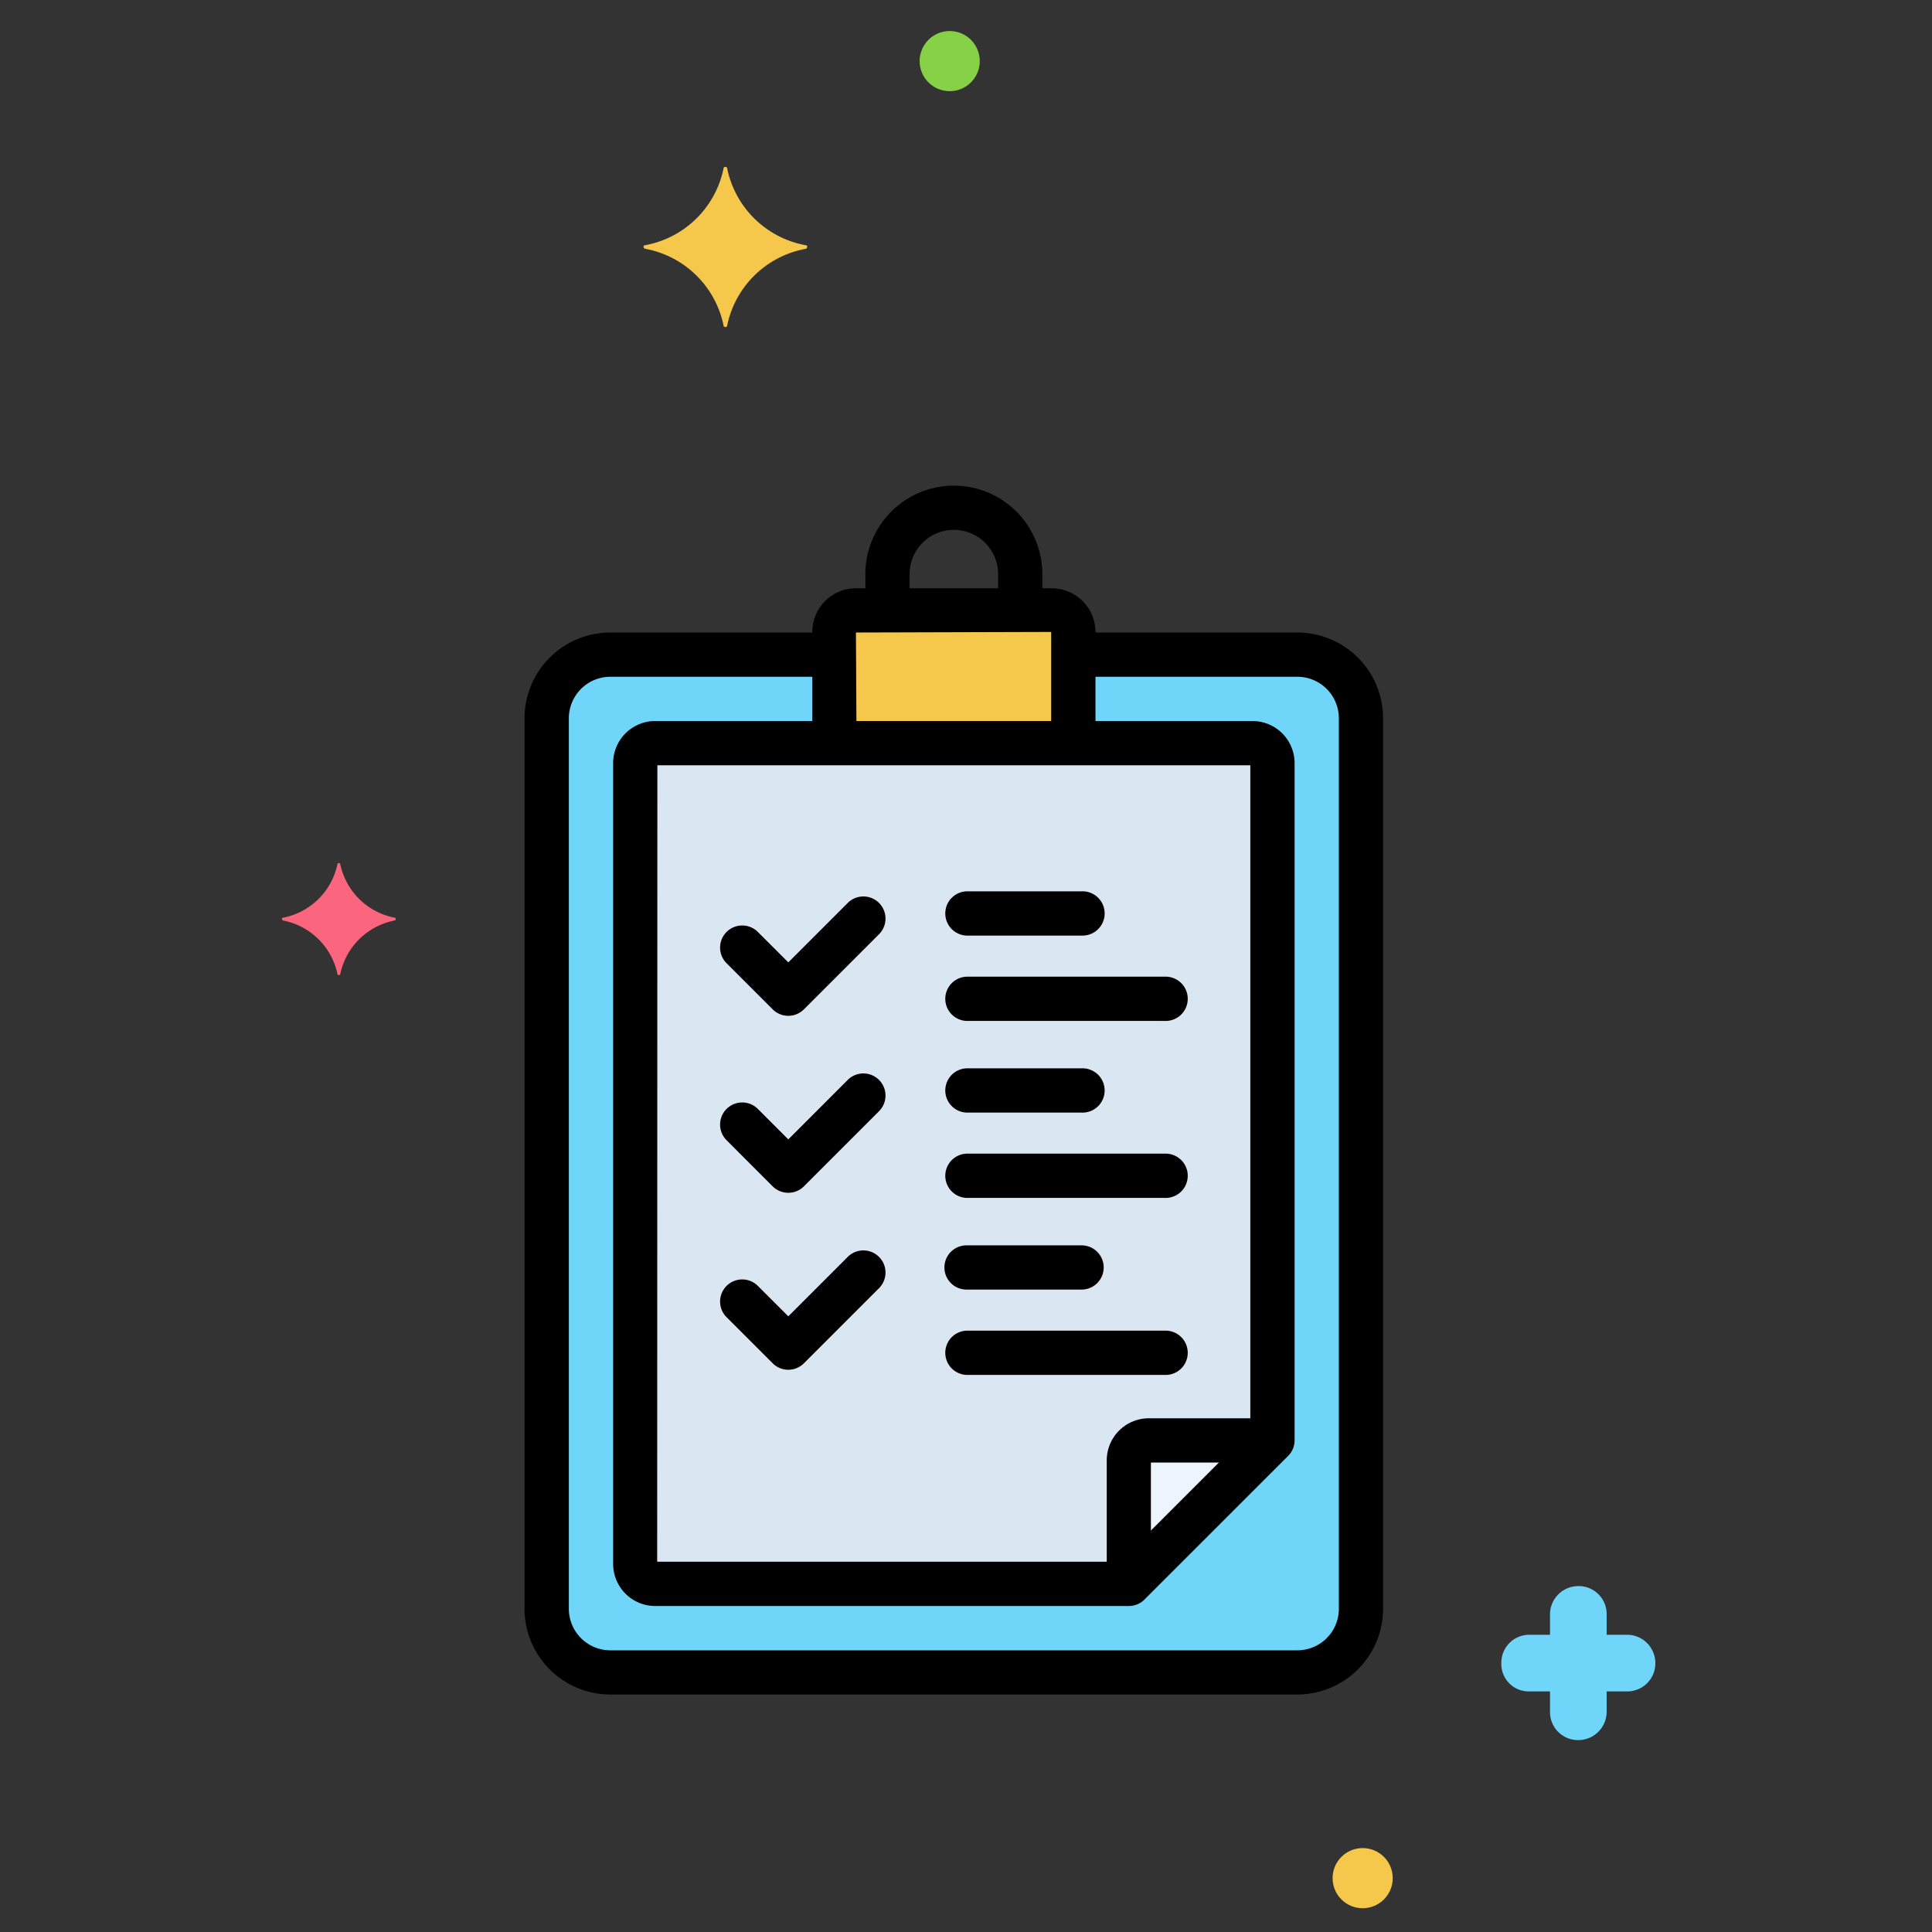 <svg id="Layer_1" data-name="Layer 1" xmlns="http://www.w3.org/2000/svg" viewBox="0 0 512 512"><rect x="0" y="0" width="512" height="512" fill="#333333" stroke="none"/><defs><style>.cls-1{fill:#70d6f9;}.cls-2{fill:#fc657e;}.cls-3{fill:#f5c84c;}.cls-4{fill:#87d147;}.cls-5{fill:#dae6f1;}.cls-6{fill:#edf4fc;}</style></defs><path class="cls-1" d="M405.37,448.24h5.4v5.39a7.41,7.41,0,0,0,7.5,7.51,7.52,7.52,0,0,0,7.51-7.28v-5.62h5.39a7.42,7.42,0,0,0,7.51-7.51,7.51,7.51,0,0,0-7.27-7.5h-5.63v-5.4a7.41,7.41,0,0,0-7.51-7.5,7.51,7.51,0,0,0-7.5,7.27v5.63h-5.4a7.4,7.4,0,0,0-7.5,7.5,7.26,7.26,0,0,0,7.5,7.51Z"/><path class="cls-2" d="M104.69,243.22a18.29,18.29,0,0,1-14.54-14.31c0-.23-.7-.23-.7,0a18.29,18.29,0,0,1-14.54,14.31c-.24,0-.24.47,0,.7a18.29,18.29,0,0,1,14.54,14.31c0,.23.7.23.7,0a18.29,18.29,0,0,1,14.54-14.31C104.93,243.69,104.93,243.22,104.69,243.22Z"/><circle class="cls-3" cx="361.12" cy="497.73" r="7.97"/><circle class="cls-4" cx="251.69" cy="16.2" r="7.97" transform="translate(183.59 259.04) rotate(-78.02)"/><path class="cls-3" d="M170.89,65a26,26,0,0,0,20.87-20.41c0-.47.94-.47.94,0A26,26,0,0,0,213.58,65c.46,0,.46.7,0,.93A26,26,0,0,0,192.7,86.32c0,.47-.94.47-.94,0a26,26,0,0,0-20.87-20.41C170.42,65.68,170.42,65,170.89,65Z"/><path class="cls-3" d="M278.73,161.76h-51.9a5.71,5.71,0,0,0-5.71,5.71v29.47h63.32V167.47A5.71,5.71,0,0,0,278.73,161.76Z"/><path class="cls-1" d="M343.81,173.49H284.44v23.45H221.12V173.49H161.75a16.85,16.85,0,0,0-16.85,16.85v236a16.86,16.86,0,0,0,16.85,16.86H343.81a16.86,16.86,0,0,0,16.86-16.86v-236a16.86,16.86,0,0,0-16.86-16.85Z"/><path class="cls-5" d="M337.21,381.69V202.22a5.28,5.28,0,0,0-5.28-5.28H173.63a5.29,5.29,0,0,0-5.28,5.28V414.46a5.28,5.28,0,0,0,5.28,5.28H299.16Z"/><path class="cls-6" d="M299.16,387v32.77l38-38.06H304.44a5.28,5.28,0,0,0-5.28,5.29Z"/><path d="M221.12,200.2a5.86,5.86,0,0,1-5.86-5.86V167.47a11.58,11.58,0,0,1,11.57-11.57h51.9a11.59,11.59,0,0,1,11.58,11.57v26.72a5.87,5.87,0,1,1-11.73,0V167.47l-51.75.15.15,26.72A5.86,5.86,0,0,1,221.12,200.2Z"/><path d="M270.37,163.68a5.86,5.86,0,0,1-5.86-5.86v-5.67a11.73,11.73,0,1,0-23.46,0v5.67a5.86,5.86,0,0,1-11.72,0v-5.67a23.45,23.45,0,1,1,46.9,0v5.67A5.86,5.86,0,0,1,270.37,163.68Z"/><path d="M343.81,449.06H161.75A22.75,22.75,0,0,1,139,426.34v-236a22.76,22.76,0,0,1,22.72-22.72h56.87a5.87,5.87,0,0,1,0,11.73H161.75a11,11,0,0,0-11,11v236a11,11,0,0,0,11,11H343.81a11,11,0,0,0,11-11v-236a11,11,0,0,0-11-11H286.93a5.87,5.87,0,1,1,0-11.73h56.88a22.74,22.74,0,0,1,22.72,22.72v236a22.74,22.74,0,0,1-22.72,22.72Z"/><path d="M208.91,269.2a5.87,5.87,0,0,1-4.15-1.72l-12.21-12.21a5.86,5.86,0,1,1,8.29-8.29l8.07,8.06,15.75-15.75a5.86,5.86,0,1,1,8.29,8.29l-19.9,19.9a5.84,5.84,0,0,1-4.14,1.72Z"/><path d="M286.63,247.94H256.14a5.87,5.87,0,0,1,0-11.73h30.49a5.87,5.87,0,1,1,0,11.73Z"/><path d="M308.65,270.56H256.14a5.87,5.87,0,0,1,0-11.73h52.51a5.87,5.87,0,1,1,0,11.73Z"/><path d="M208.91,316.1a5.9,5.9,0,0,1-4.15-1.71l-12.21-12.22a5.86,5.86,0,1,1,8.29-8.29l8.07,8.07,15.75-15.76a5.86,5.86,0,0,1,8.29,8.29l-19.9,19.9a5.8,5.8,0,0,1-4.14,1.72Z"/><path d="M286.63,294.85H256.14a5.87,5.87,0,0,1,0-11.73h30.49a5.87,5.87,0,1,1,0,11.73Z"/><path d="M308.65,317.46H256.14a5.87,5.87,0,0,1,0-11.73h52.51a5.87,5.87,0,1,1,0,11.73Z"/><path d="M208.91,363a5.87,5.87,0,0,1-4.15-1.72l-12.21-12.21a5.86,5.86,0,1,1,8.29-8.29l8.07,8.06,15.75-15.75a5.86,5.86,0,1,1,8.29,8.29l-19.9,19.9a5.84,5.84,0,0,1-4.14,1.72Z"/><path d="M286.63,341.75H256.14a5.86,5.86,0,1,1,0-11.72h30.49a5.86,5.86,0,1,1,0,11.72Z"/><path d="M308.65,364.37H256.14a5.87,5.87,0,0,1,0-11.73h52.51a5.87,5.87,0,1,1,0,11.73Z"/><path d="M299.16,425.61H173.63a11.16,11.16,0,0,1-11.14-11.15V202.22a11.16,11.16,0,0,1,11.14-11.14h158.3a11.16,11.16,0,0,1,11.15,11.14V381.69a5.87,5.87,0,0,1-1.72,4.15L303.3,423.89A5.84,5.84,0,0,1,299.16,425.61Zm-125-11.73H296.73l34.62-34.62V202.8H174.21Zm163-32.19h0Z"/><path d="M299.16,423.49a5.86,5.86,0,0,1-5.86-5.86V387a11.16,11.16,0,0,1,11.14-11.14H335.1a5.87,5.87,0,1,1,0,11.73H305v30.07A5.86,5.86,0,0,1,299.16,423.49Z"/></svg>